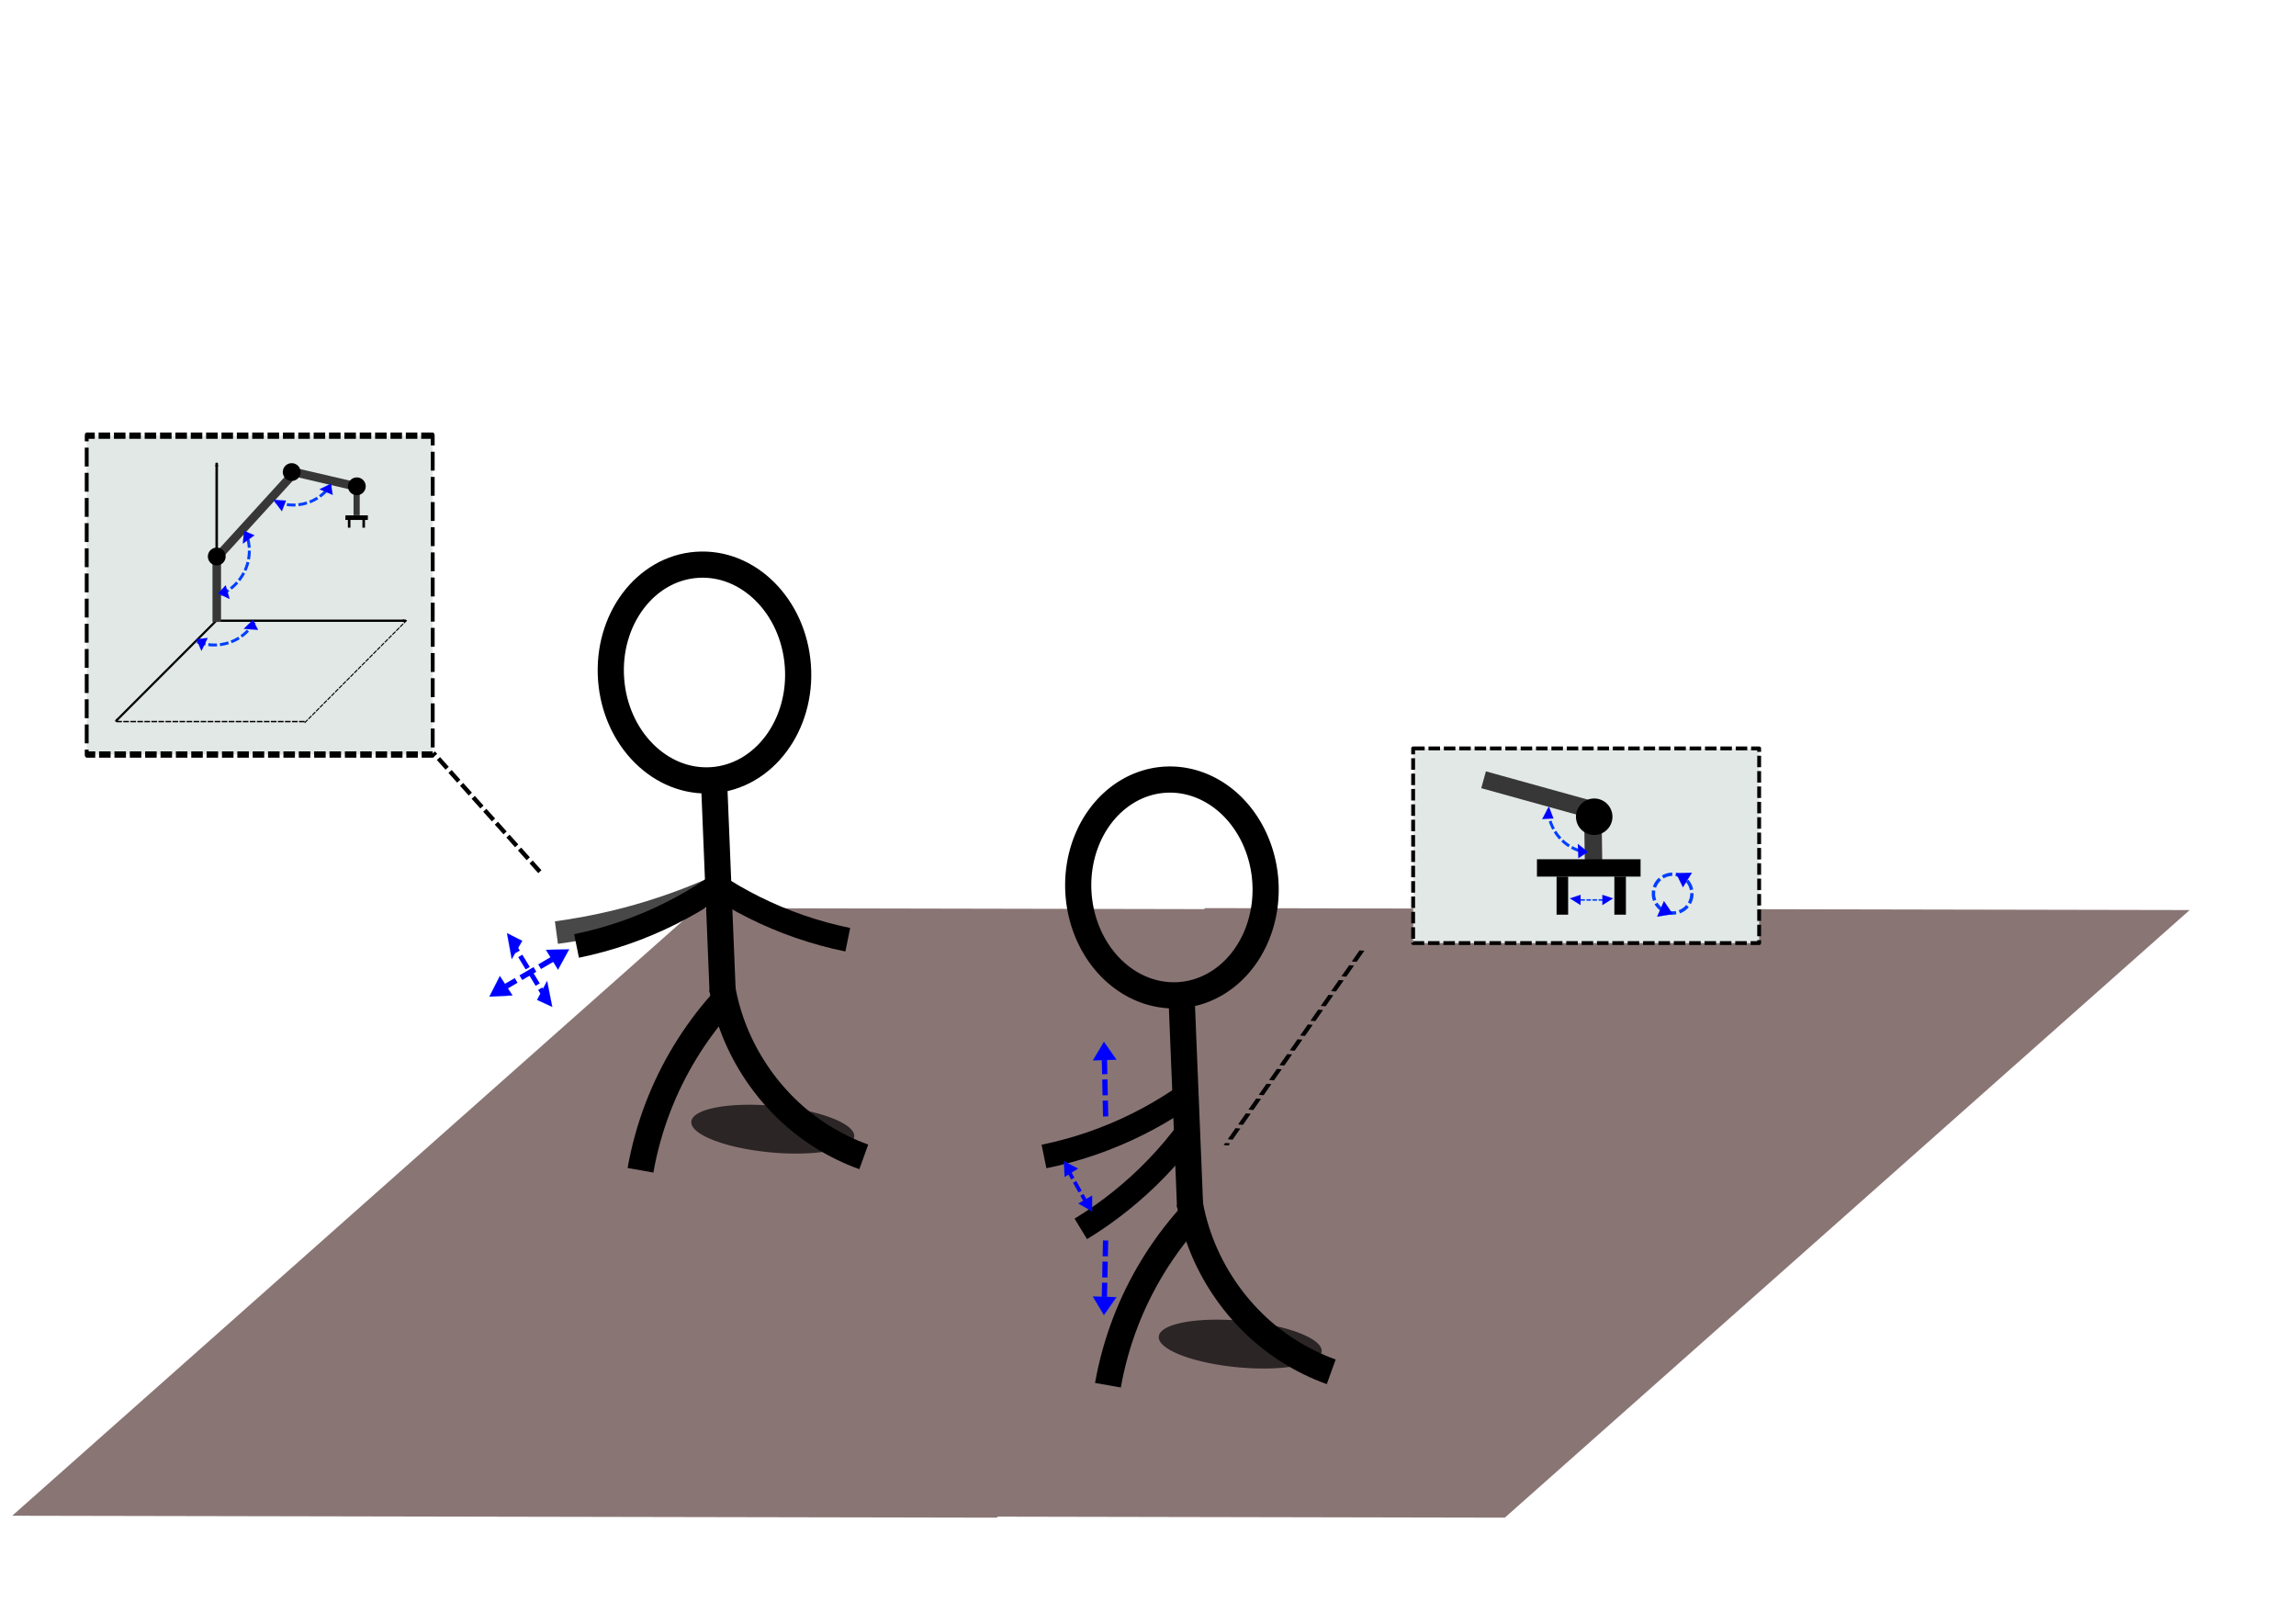 <?xml version="1.0" encoding="UTF-8" standalone="no"?>
<!-- Created with Inkscape (http://www.inkscape.org/) -->

<svg
   xmlns:dc="http://purl.org/dc/elements/1.1/"
   xmlns:cc="http://creativecommons.org/ns#"
   xmlns:rdf="http://www.w3.org/1999/02/22-rdf-syntax-ns#"
   xmlns:svg="http://www.w3.org/2000/svg"
   xmlns="http://www.w3.org/2000/svg"
   xmlns:xlink="http://www.w3.org/1999/xlink"
   xmlns:sodipodi="http://sodipodi.sourceforge.net/DTD/sodipodi-0.dtd"
   xmlns:inkscape="http://www.inkscape.org/namespaces/inkscape"
   width="1052.362"
   height="744.094"
   id="svg8366"
   version="1.1"
   inkscape:version="0.48.2 r9819"
   sodipodi:docname="multiplayer.svg">
  <defs
     id="defs8368">
    <inkscape:path-effect
       is_visible="true"
       id="path-effect9863"
       effect="spiro" />
    <inkscape:path-effect
       is_visible="true"
       id="path-effect9225"
       effect="spiro" />
    <inkscape:path-effect
       is_visible="true"
       id="path-effect9218"
       effect="spiro" />
    <inkscape:path-effect
       is_visible="true"
       id="path-effect9215"
       effect="spiro" />
    <inkscape:path-effect
       is_visible="true"
       id="path-effect9212"
       effect="spiro" />
    <inkscape:path-effect
       is_visible="true"
       id="path-effect9209"
       effect="spiro" />
    <inkscape:path-effect
       is_visible="true"
       id="path-effect9201"
       effect="spiro" />
    <inkscape:path-effect
       effect="spiro"
       id="path-effect9199"
       is_visible="true" />
    <inkscape:path-effect
       effect="spiro"
       id="path-effect9185"
       is_visible="true" />
    <inkscape:path-effect
       effect="spiro"
       id="path-effect9183"
       is_visible="true" />
    <inkscape:path-effect
       is_visible="true"
       id="path-effect9181"
       effect="spiro" />
    <inkscape:path-effect
       effect="spiro"
       id="path-effect9179"
       is_visible="true" />
    <inkscape:path-effect
       effect="spiro"
       id="path-effect9177"
       is_visible="true" />
    <inkscape:path-effect
       effect="spiro"
       id="path-effect9175"
       is_visible="true" />
    <inkscape:path-effect
       is_visible="true"
       id="path-effect9173"
       effect="spiro" />
    <inkscape:path-effect
       is_visible="true"
       id="path-effect9171"
       effect="spiro" />
    <inkscape:path-effect
       is_visible="true"
       id="path-effect7554-7"
       effect="spiro" />
    <inkscape:path-effect
       is_visible="true"
       id="path-effect7550-7"
       effect="spiro" />
    <inkscape:path-effect
       is_visible="true"
       id="path-effect7546-5"
       effect="spiro" />
    <inkscape:path-effect
       effect="spiro"
       id="path-effect7542-8"
       is_visible="true" />
    <inkscape:path-effect
       effect="spiro"
       id="path-effect7538-6"
       is_visible="true" />
    <inkscape:path-effect
       effect="spiro"
       id="path-effect7534-4"
       is_visible="true" />
    <inkscape:path-effect
       effect="spiro"
       id="path-effect7530-7"
       is_visible="true" />
    <inkscape:path-effect
       effect="spiro"
       id="path-effect7526-6"
       is_visible="true" />
    <inkscape:path-effect
       effect="spiro"
       id="path-effect7522-8"
       is_visible="true" />
    <inkscape:path-effect
       effect="spiro"
       id="path-effect7518-7"
       is_visible="true" />
    <inkscape:perspective
       sodipodi:type="inkscape:persp3d"
       inkscape:vp_x="785.93767 : 274.30743 : 1"
       inkscape:vp_y="1093.4322 : 35.935665 : 0"
       inkscape:vp_z="462.60747 : 1202.5554 : 1"
       inkscape:persp3d-origin="499.63202 : 722.55256 : 1"
       id="perspective7464-2" />
    <marker
       inkscape:stockid="Arrow2Lend"
       orient="auto"
       refY="0.0"
       refX="0.0"
       id="Arrow2Lend-1"
       style="overflow:visible;">
      <path
         id="path3783-9"
         style="font-size:12.0;fill-rule:evenodd;stroke-width:0.625;stroke-linejoin:round;"
         d="M 8.719,4.034 L -2.207,0.016 L 8.719,-4.002 C 6.973,-1.63 6.983,1.616 8.719,4.034 z "
         transform="scale(1.1) rotate(180) translate(1,0)" />
    </marker>
    <marker
       inkscape:stockid="TriangleOutL"
       orient="auto"
       refY="0.0"
       refX="0.0"
       id="TriangleOutL-7"
       style="overflow:visible">
      <path
         id="path3905-6"
         d="M 5.77,0.0 L -2.88,5.0 L -2.88,-5.0 L 5.77,0.0 z "
         style="fill-rule:evenodd;stroke:#000000;stroke-width:1.0pt;marker-start:none"
         transform="scale(0.8)" />
    </marker>
    <marker
       inkscape:stockid="Arrow1Lend"
       orient="auto"
       refY="0.0"
       refX="0.0"
       id="Arrow1Lend-7"
       style="overflow:visible;">
      <path
         id="path3765-0"
         d="M 0.0,0.0 L 5.0,-5.0 L -12.5,0.0 L 5.0,5.0 L 0.0,0.0 z "
         style="fill-rule:evenodd;stroke:#000000;stroke-width:1.0pt;marker-start:none;"
         transform="scale(0.8) rotate(180) translate(12.5,0)" />
    </marker>
    <marker
       inkscape:stockid="Arrow2Send"
       orient="auto"
       refY="0.0"
       refX="0.0"
       id="Arrow2Send-8"
       style="overflow:visible;">
      <path
         id="path3795-1"
         style="font-size:12.0;fill-rule:evenodd;stroke-width:0.625;stroke-linejoin:round;"
         d="M 8.719,4.034 L -2.207,0.016 L 8.719,-4.002 C 6.973,-1.63 6.983,1.616 8.719,4.034 z "
         transform="scale(0.3) rotate(180) translate(-2.3,0)" />
    </marker>
    <marker
       inkscape:stockid="Arrow2Mend"
       orient="auto"
       refY="0.0"
       refX="0.0"
       id="Arrow2Mend-2"
       style="overflow:visible;">
      <path
         id="path3789-2"
         style="font-size:12.0;fill-rule:evenodd;stroke-width:0.625;stroke-linejoin:round;"
         d="M 8.719,4.034 L -2.207,0.016 L 8.719,-4.002 C 6.973,-1.63 6.983,1.616 8.719,4.034 z "
         transform="scale(0.6) rotate(180) translate(0,0)" />
    </marker>
    <marker
       inkscape:stockid="Arrow2Mstart"
       orient="auto"
       refY="0.0"
       refX="0.0"
       id="Arrow2Mstart-5"
       style="overflow:visible">
      <path
         id="path3786-9"
         style="font-size:12.0;fill-rule:evenodd;stroke-width:0.625;stroke-linejoin:round"
         d="M 8.719,4.034 L -2.207,0.016 L 8.719,-4.002 C 6.973,-1.63 6.983,1.616 8.719,4.034 z "
         transform="scale(0.6) translate(0,0)" />
    </marker>
    <filter
       y="-.25"
       x="-.25"
       height="1.5"
       width="1.5"
       inkscape:label="Drop shadow"
       id="filter6790">
      <feGaussianBlur
         result="blur"
         stdDeviation="5"
         in="SourceAlpha"
         id="feGaussianBlur6792" />
      <feColorMatrix
         values="1 0 0 0 0 0 1 0 0 0 0 0 1 0 0 0 0 0 0.513 0 "
         type="matrix"
         result="bluralpha"
         id="feColorMatrix6794" />
      <feOffset
         result="offsetBlur"
         dy="1"
         dx="8.6"
         in="bluralpha"
         id="feOffset6796" />
      <feMerge
         id="feMerge6798">
        <feMergeNode
           in="offsetBlur"
           id="feMergeNode6800" />
        <feMergeNode
           in="SourceGraphic"
           id="feMergeNode6802" />
      </feMerge>
    </filter>
    <filter
       y="-.25"
       x="-.25"
       height="1.5"
       width="1.5"
       inkscape:label="Drop shadow"
       id="filter6776">
      <feGaussianBlur
         result="blur"
         stdDeviation="5"
         in="SourceAlpha"
         id="feGaussianBlur6778" />
      <feColorMatrix
         values="1 0 0 0 0 0 1 0 0 0 0 0 1 0 0 0 0 0 0.513 0 "
         type="matrix"
         result="bluralpha"
         id="feColorMatrix6780" />
      <feOffset
         result="offsetBlur"
         dy="1"
         dx="8.6"
         in="bluralpha"
         id="feOffset6782" />
      <feMerge
         id="feMerge6784">
        <feMergeNode
           in="offsetBlur"
           id="feMergeNode6786" />
        <feMergeNode
           in="SourceGraphic"
           id="feMergeNode6788" />
      </feMerge>
    </filter>
    <filter
       color-interpolation-filters="sRGB"
       inkscape:label="Dark and Glow"
       inkscape:menu="Shadows and Glows"
       inkscape:menu-tooltip="Darkens the edge with an inner blur and adds a flexible glow"
       height="1.5"
       y="-0.25"
       id="filter7065">
      <feGaussianBlur
         result="result6"
         stdDeviation="5"
         id="feGaussianBlur7067" />
      <feComposite
         operator="atop"
         in="SourceGraphic"
         result="result8"
         in2="result6"
         id="feComposite7069" />
      <feComposite
         in="result8"
         operator="over"
         result="result9"
         in2="SourceAlpha"
         id="feComposite7071" />
      <feColorMatrix
         result="result10"
         values="1 0 0 0 0 0 1 0 0 0 0 0 1 0 0 0 0 0 1 0 "
         id="feColorMatrix7073" />
      <feBlend
         mode="normal"
         in="result10"
         in2="result6"
         id="feBlend7075" />
    </filter>
    <radialGradient
       r="44.429"
       fy="124.862"
       fx="98.214"
       cy="124.862"
       cx="98.214"
       gradientTransform="matrix(1.389,8.5482523e-5,-8.6563404e-5,1.407,-38.215,-50.799)"
       gradientUnits="userSpaceOnUse"
       id="radialGradient6479"
       xlink:href="#linearGradient6411"
       inkscape:collect="always" />
    <radialGradient
       r="44.429"
       fy="124.862"
       fx="98.214"
       cy="124.862"
       cx="98.214"
       gradientTransform="matrix(1.389,8.5386118e-5,-8.6465793e-5,1.407,-38.215,-50.799)"
       gradientUnits="userSpaceOnUse"
       id="radialGradient6477"
       xlink:href="#linearGradient6419"
       inkscape:collect="always" />
    <radialGradient
       gradientTransform="matrix(1.389,8.5386118e-5,-8.6465793e-5,1.407,-38.215,-50.799)"
       gradientUnits="userSpaceOnUse"
       r="44.429"
       fy="124.862"
       fx="98.214"
       cy="124.862"
       cx="98.214"
       id="radialGradient6425"
       xlink:href="#linearGradient6419"
       inkscape:collect="always" />
    <radialGradient
       gradientTransform="matrix(1.389,8.5482523e-5,-8.6563404e-5,1.407,-38.215,-50.799)"
       gradientUnits="userSpaceOnUse"
       r="44.429"
       fy="124.862"
       fx="98.214"
       cy="124.862"
       cx="98.214"
       id="radialGradient6417"
       xlink:href="#linearGradient6411"
       inkscape:collect="always" />
    <inkscape:path-effect
       is_visible="true"
       id="path-effect5663"
       effect="spiro" />
    <inkscape:path-effect
       effect="spiro"
       id="path-effect5583"
       is_visible="true" />
    <inkscape:path-effect
       is_visible="true"
       id="path-effect5557"
       effect="spiro" />
    <inkscape:path-effect
       is_visible="true"
       id="path-effect5545"
       effect="spiro" />
    <inkscape:path-effect
       is_visible="true"
       id="path-effect4669"
       effect="spiro" />
    <inkscape:path-effect
       effect="spiro"
       id="path-effect4665"
       is_visible="true" />
    <inkscape:path-effect
       effect="spiro"
       id="path-effect4661"
       is_visible="true" />
    <inkscape:path-effect
       is_visible="true"
       id="path-effect4552"
       effect="spiro" />
    <inkscape:path-effect
       effect="spiro"
       id="path-effect4542"
       is_visible="true" />
    <inkscape:path-effect
       effect="spiro"
       id="path-effect4538"
       is_visible="true" />
    <inkscape:path-effect
       effect="spiro"
       id="path-effect4534"
       is_visible="true" />
    <inkscape:path-effect
       effect="spiro"
       id="path-effect4530"
       is_visible="true" />
    <inkscape:path-effect
       effect="spiro"
       id="path-effect4526"
       is_visible="true" />
    <inkscape:path-effect
       effect="spiro"
       id="path-effect4522"
       is_visible="true" />
    <inkscape:path-effect
       effect="spiro"
       id="path-effect4518"
       is_visible="true" />
    <linearGradient
       inkscape:collect="always"
       id="linearGradient4500">
      <stop
         style="stop-color:#000000;stop-opacity:1;"
         offset="0"
         id="stop4502" />
      <stop
         style="stop-color:#000000;stop-opacity:0;"
         offset="1"
         id="stop4504" />
    </linearGradient>
    <linearGradient
       id="linearGradient4484">
      <stop
         style="stop-color:#000000;stop-opacity:1;"
         offset="0"
         id="stop4486" />
      <stop
         style="stop-color:#000000;stop-opacity:0;"
         offset="1"
         id="stop4488" />
    </linearGradient>
    <inkscape:path-effect
       effect="spiro"
       id="path-effect4183"
       is_visible="true" />
    <inkscape:path-effect
       effect="spiro"
       id="path-effect4179"
       is_visible="true" />
    <inkscape:path-effect
       effect="spiro"
       id="path-effect4175"
       is_visible="true" />
    <inkscape:path-effect
       effect="spiro"
       id="path-effect4171"
       is_visible="true" />
    <inkscape:path-effect
       effect="spiro"
       id="path-effect4167"
       is_visible="true" />
    <inkscape:path-effect
       effect="spiro"
       id="path-effect4163"
       is_visible="true" />
    <inkscape:path-effect
       effect="spiro"
       id="path-effect4159"
       is_visible="true" />
    <inkscape:path-effect
       effect="spiro"
       id="path-effect4155"
       is_visible="true" />
    <inkscape:path-effect
       effect="spiro"
       id="path-effect4151"
       is_visible="true" />
    <inkscape:path-effect
       is_visible="true"
       id="path-effect7554"
       effect="spiro" />
    <inkscape:path-effect
       is_visible="true"
       id="path-effect7550"
       effect="spiro" />
    <inkscape:path-effect
       is_visible="true"
       id="path-effect7546"
       effect="spiro" />
    <inkscape:path-effect
       effect="spiro"
       id="path-effect7542"
       is_visible="true" />
    <inkscape:path-effect
       effect="spiro"
       id="path-effect7538"
       is_visible="true" />
    <inkscape:path-effect
       effect="spiro"
       id="path-effect7534"
       is_visible="true" />
    <inkscape:path-effect
       effect="spiro"
       id="path-effect7530"
       is_visible="true" />
    <inkscape:path-effect
       effect="spiro"
       id="path-effect7526"
       is_visible="true" />
    <inkscape:path-effect
       effect="spiro"
       id="path-effect7522"
       is_visible="true" />
    <inkscape:path-effect
       effect="spiro"
       id="path-effect7518"
       is_visible="true" />
    <inkscape:perspective
       sodipodi:type="inkscape:persp3d"
       inkscape:vp_x="785.93767 : 274.30743 : 1"
       inkscape:vp_y="1093.4322 : 35.935665 : 0"
       inkscape:vp_z="462.60747 : 1202.5554 : 1"
       inkscape:persp3d-origin="499.63202 : 722.55256 : 1"
       id="perspective7464" />
    <marker
       inkscape:stockid="Arrow2Lend"
       orient="auto"
       refY="0"
       refX="0"
       id="Arrow2Lend"
       style="overflow:visible">
      <path
         id="path3783"
         style="font-size:12px;fill-rule:evenodd;stroke-width:0.625;stroke-linejoin:round"
         d="M 8.719,4.034 -2.207,0.016 8.719,-4.002 c -1.745,2.372 -1.735,5.617 -6e-7,8.035 z"
         transform="matrix(-1.1,0,0,-1.1,-1.1,0)"
         inkscape:connector-curvature="0" />
    </marker>
    <marker
       inkscape:stockid="TriangleOutL"
       orient="auto"
       refY="0"
       refX="0"
       id="TriangleOutL"
       style="overflow:visible">
      <path
         id="path3905"
         d="m 5.77,0 -8.65,5 0,-10 8.65,5 z"
         style="fill-rule:evenodd;stroke:#000000;stroke-width:1pt;marker-start:none"
         transform="scale(0.8,0.8)"
         inkscape:connector-curvature="0" />
    </marker>
    <marker
       inkscape:stockid="Arrow1Lend"
       orient="auto"
       refY="0"
       refX="0"
       id="Arrow1Lend"
       style="overflow:visible">
      <path
         id="path3765"
         d="M 0,0 5,-5 -12.5,0 5,5 0,0 z"
         style="fill-rule:evenodd;stroke:#000000;stroke-width:1pt;marker-start:none"
         transform="matrix(-0.8,0,0,-0.8,-10,0)"
         inkscape:connector-curvature="0" />
    </marker>
    <marker
       inkscape:stockid="Arrow2Send"
       orient="auto"
       refY="0"
       refX="0"
       id="Arrow2Send"
       style="overflow:visible">
      <path
         id="path3795"
         style="font-size:12px;fill-rule:evenodd;stroke-width:0.625;stroke-linejoin:round"
         d="M 8.719,4.034 -2.207,0.016 8.719,-4.002 c -1.745,2.372 -1.735,5.617 -6e-7,8.035 z"
         transform="matrix(-0.3,0,0,-0.3,0.69,0)"
         inkscape:connector-curvature="0" />
    </marker>
    <marker
       inkscape:stockid="Arrow2Mend"
       orient="auto"
       refY="0"
       refX="0"
       id="Arrow2Mend"
       style="overflow:visible">
      <path
         id="path3789"
         style="font-size:12px;fill-rule:evenodd;stroke-width:0.625;stroke-linejoin:round"
         d="M 8.719,4.034 -2.207,0.016 8.719,-4.002 c -1.745,2.372 -1.735,5.617 -6e-7,8.035 z"
         transform="scale(-0.6,-0.6)"
         inkscape:connector-curvature="0" />
    </marker>
    <marker
       inkscape:stockid="Arrow2Mstart"
       orient="auto"
       refY="0"
       refX="0"
       id="Arrow2Mstart"
       style="overflow:visible">
      <path
         id="path3786"
         style="font-size:12px;fill-rule:evenodd;stroke-width:0.625;stroke-linejoin:round"
         d="M 8.719,4.034 -2.207,0.016 8.719,-4.002 c -1.745,2.372 -1.735,5.617 -6e-7,8.035 z"
         transform="scale(0.6,0.6)"
         inkscape:connector-curvature="0" />
    </marker>
    <marker
       style="overflow:visible"
       id="Arrow2Mstart-6"
       refX="0"
       refY="0"
       orient="auto"
       inkscape:stockid="Arrow2Mstart">
      <path
         transform="scale(0.6,0.6)"
         d="M 8.719,4.034 -2.207,0.016 8.719,-4.002 c -1.745,2.372 -1.735,5.617 -6e-7,8.035 z"
         style="font-size:12px;fill-rule:evenodd;stroke-width:0.625;stroke-linejoin:round"
         id="path3786-2"
         inkscape:connector-curvature="0" />
    </marker>
    <marker
       style="overflow:visible"
       id="Arrow2Mend-3"
       refX="0"
       refY="0"
       orient="auto"
       inkscape:stockid="Arrow2Mend">
      <path
         transform="scale(-0.6,-0.6)"
         d="M 8.719,4.034 -2.207,0.016 8.719,-4.002 c -1.745,2.372 -1.735,5.617 -6e-7,8.035 z"
         style="font-size:12px;fill-rule:evenodd;stroke-width:0.625;stroke-linejoin:round"
         id="path3789-3"
         inkscape:connector-curvature="0" />
    </marker>
    <marker
       style="overflow:visible"
       id="Arrow2Send-7"
       refX="0"
       refY="0"
       orient="auto"
       inkscape:stockid="Arrow2Send">
      <path
         transform="matrix(-0.3,0,0,-0.3,0.69,0)"
         d="M 8.719,4.034 -2.207,0.016 8.719,-4.002 c -1.745,2.372 -1.735,5.617 -6e-7,8.035 z"
         style="font-size:12px;fill-rule:evenodd;stroke-width:0.625;stroke-linejoin:round"
         id="path3795-6"
         inkscape:connector-curvature="0" />
    </marker>
    <marker
       style="overflow:visible"
       id="Arrow1Lend-0"
       refX="0"
       refY="0"
       orient="auto"
       inkscape:stockid="Arrow1Lend">
      <path
         transform="matrix(-0.8,0,0,-0.8,-10,0)"
         style="fill-rule:evenodd;stroke:#000000;stroke-width:1pt;marker-start:none"
         d="M 0,0 5,-5 -12.5,0 5,5 0,0 z"
         id="path3765-3"
         inkscape:connector-curvature="0" />
    </marker>
    <marker
       style="overflow:visible"
       id="TriangleOutL-2"
       refX="0"
       refY="0"
       orient="auto"
       inkscape:stockid="TriangleOutL">
      <path
         transform="scale(0.8,0.8)"
         style="fill-rule:evenodd;stroke:#000000;stroke-width:1pt;marker-start:none"
         d="m 5.77,0 -8.65,5 0,-10 8.65,5 z"
         id="path3905-9"
         inkscape:connector-curvature="0" />
    </marker>
    <marker
       style="overflow:visible"
       id="Arrow2Lend-3"
       refX="0"
       refY="0"
       orient="auto"
       inkscape:stockid="Arrow2Lend">
      <path
         transform="matrix(-1.1,0,0,-1.1,-1.1,0)"
         d="M 8.719,4.034 -2.207,0.016 8.719,-4.002 c -1.745,2.372 -1.735,5.617 -6e-7,8.035 z"
         style="font-size:12px;fill-rule:evenodd;stroke-width:0.625;stroke-linejoin:round"
         id="path3783-5"
         inkscape:connector-curvature="0" />
    </marker>
    <inkscape:perspective
       id="perspective7464-5"
       inkscape:persp3d-origin="499.63202 : 722.55256 : 1"
       inkscape:vp_z="462.60747 : 1202.5554 : 1"
       inkscape:vp_y="1093.4322 : 35.935665 : 0"
       inkscape:vp_x="785.93767 : 274.30743 : 1"
       sodipodi:type="inkscape:persp3d" />
    <inkscape:path-effect
       is_visible="true"
       id="path-effect7518-2"
       effect="spiro" />
    <inkscape:path-effect
       is_visible="true"
       id="path-effect7522-0"
       effect="spiro" />
    <inkscape:path-effect
       is_visible="true"
       id="path-effect7526-5"
       effect="spiro" />
    <inkscape:path-effect
       is_visible="true"
       id="path-effect7530-6"
       effect="spiro" />
    <inkscape:path-effect
       is_visible="true"
       id="path-effect7534-3"
       effect="spiro" />
    <inkscape:path-effect
       is_visible="true"
       id="path-effect7538-5"
       effect="spiro" />
    <inkscape:path-effect
       is_visible="true"
       id="path-effect7542-6"
       effect="spiro" />
    <inkscape:path-effect
       effect="spiro"
       id="path-effect7546-7"
       is_visible="true" />
    <inkscape:path-effect
       effect="spiro"
       id="path-effect7550-0"
       is_visible="true" />
    <inkscape:path-effect
       effect="spiro"
       id="path-effect7554-5"
       is_visible="true" />
    <inkscape:path-effect
       is_visible="true"
       id="path-effect4639"
       effect="spiro" />
    <inkscape:path-effect
       effect="spiro"
       id="path-effect4643"
       is_visible="true" />
    <linearGradient
       inkscape:collect="always"
       xlink:href="#linearGradient4500"
       id="linearGradient4510"
       gradientUnits="userSpaceOnUse"
       x1="375.578"
       y1="750.39"
       x2="375.221"
       y2="696.89"
       gradientTransform="matrix(1,0,0,0.693,26.586,195.542)" />
    <filter
       inkscape:collect="always"
       id="filter4636"
       x="-0.607"
       width="2.214"
       y="-1.694"
       height="4.388"
       color-interpolation-filters="sRGB">
      <feGaussianBlur
         inkscape:collect="always"
         stdDeviation="15.689"
         id="feGaussianBlur4638" />
    </filter>
    <inkscape:path-effect
       is_visible="true"
       id="path-effect4396"
       effect="spiro" />
    <inkscape:path-effect
       is_visible="true"
       id="path-effect4419"
       effect="spiro" />
    <inkscape:path-effect
       is_visible="true"
       id="path-effect4423"
       effect="spiro" />
    <inkscape:path-effect
       is_visible="true"
       id="path-effect4427"
       effect="spiro" />
    <inkscape:path-effect
       is_visible="true"
       id="path-effect4431"
       effect="spiro" />
    <inkscape:path-effect
       is_visible="true"
       id="path-effect4435"
       effect="spiro" />
    <marker
       style="overflow:visible"
       id="Arrow1Lstart"
       refX="0.0"
       refY="0.0"
       orient="auto"
       inkscape:stockid="Arrow1Lstart">
      <path
         transform="scale(0.8) translate(12.5,0)"
         style="fill-rule:evenodd;stroke:#000000;stroke-width:1.0pt;marker-start:none"
         d="M 0.0,0.0 L 5.0,-5.0 L -12.5,0.0 L 5.0,5.0 L 0.0,0.0 z "
         id="path5280" />
    </marker>
    <linearGradient
       id="linearGradient6397">
      <stop
         id="stop6399"
         offset="0"
         style="stop-color:#ffffff;stop-opacity:1" />
      <stop
         id="stop6401"
         offset="1"
         style="stop-color:#000000;stop-opacity:0;" />
    </linearGradient>
    <linearGradient
       id="linearGradient6411">
      <stop
         id="stop6413"
         offset="0"
         style="stop-color:#ffffff;stop-opacity:1" />
      <stop
         id="stop6415"
         offset="1"
         style="stop-color:#000000;stop-opacity:1" />
    </linearGradient>
    <linearGradient
       id="linearGradient6419"
       inkscape:collect="always">
      <stop
         id="stop6421"
         offset="0"
         style="stop-color:#ffffff;stop-opacity:1" />
      <stop
         id="stop6423"
         offset="1"
         style="stop-color:#000000;stop-opacity:1" />
    </linearGradient>
    <inkscape:path-effect
       is_visible="true"
       id="path-effect6437"
       effect="spiro" />
    <inkscape:path-effect
       is_visible="true"
       id="path-effect6711"
       effect="spiro" />
    <inkscape:path-effect
       effect="spiro"
       id="path-effect6933"
       is_visible="true" />
    <inkscape:path-effect
       effect="spiro"
       id="path-effect7021"
       is_visible="true" />
    <inkscape:path-effect
       is_visible="true"
       id="path-effect7025"
       effect="spiro" />
    <inkscape:path-effect
       is_visible="true"
       id="path-effect7029"
       effect="spiro" />
    <inkscape:path-effect
       effect="spiro"
       id="path-effect7033"
       is_visible="true" />
    <inkscape:path-effect
       is_visible="true"
       id="path-effect7077"
       effect="spiro" />
    <inkscape:path-effect
       is_visible="true"
       id="path-effect7081"
       effect="spiro" />
    <inkscape:path-effect
       effect="spiro"
       id="path-effect7085"
       is_visible="true" />
    <inkscape:path-effect
       is_visible="true"
       id="path-effect3124"
       effect="spiro" />
    <inkscape:path-effect
       effect="spiro"
       id="path-effect3126"
       is_visible="true" />
    <inkscape:path-effect
       effect="spiro"
       id="path-effect8352"
       is_visible="true" />
  </defs>
  <sodipodi:namedview
     id="base"
     pagecolor="#ffffff"
     bordercolor="#666666"
     borderopacity="1.0"
     inkscape:pageopacity="0.0"
     inkscape:pageshadow="2"
     inkscape:zoom="0.7"
     inkscape:cx="396.18869"
     inkscape:cy="385.51123"
     inkscape:document-units="px"
     inkscape:current-layer="layer1"
     showgrid="false"
     inkscape:window-width="1492"
     inkscape:window-height="922"
     inkscape:window-x="1676"
     inkscape:window-y="81"
     inkscape:window-maximized="0" />
  <g
     inkscape:label="Ebene 1"
     inkscape:groupmode="layer"
     id="layer1"
     transform="translate(0,-308.268)">
    <path
       style="opacity:0.462;fill:#000000;fill-opacity:0;stroke:#000000;stroke-width:11;stroke-linecap:butt;stroke-linejoin:miter;stroke-miterlimit:4;stroke-opacity:1;stroke-dasharray:none"
       d="m 327.48,714.155 c 9.327,11.668 20.158,22.132 32.14,31.05 6.151,4.578 12.603,8.75 19.302,12.481"
       id="path7019"
       inkscape:path-effect="#path-effect7021"
       inkscape:original-d="m 327.47986,714.15475 c 0,0 10.89872,22.6089 32.14031,31.05027 20.95275,8.32659 19.30197,12.48052 19.30197,12.48052"
       inkscape:connector-curvature="0"
       sodipodi:nodetypes="csc" />
    <path
       style="fill:#8a7575;fill-opacity:1;stroke:none"
       d="M 319.496,724.428 5.593,1002.882 l 451.236,0.887 0.527,-0.467 232.369,0.467 313.904,-278.453 -451.236,-0.887 -0.527,0.467 -232.369,-0.467 z"
       id="rect4195"
       inkscape:connector-curvature="0" />
    <g
       id="g4256"
       transform="translate(-900.866,-33.111)">
      <path
         transform="matrix(0.997,-0.072,0.072,0.997,430.92,514.301)"
         d="m 824.284,192.101 c 0,27.337 -19.221,49.497 -42.931,49.497 -23.71,0 -42.931,-22.161 -42.931,-49.497 0,-27.337 19.221,-49.497 42.931,-49.497 23.71,0 42.931,22.161 42.931,49.497 z"
         sodipodi:ry="49.497475"
         sodipodi:rx="42.931484"
         sodipodi:cy="192.10143"
         sodipodi:cx="781.35297"
         id="path3307"
         style="fill:none;stroke:#000000;stroke-width:12;stroke-linecap:butt;stroke-linejoin:round;stroke-miterlimit:4;stroke-opacity:1;stroke-dasharray:none;stroke-dashoffset:0"
         sodipodi:type="arc" />
      <path
         inkscape:connector-curvature="0"
         inkscape:original-d="m 1228.1328,699.02585 3.9537,96.94138"
         inkscape:path-effect="#path-effect4151"
         id="path4149"
         d="m 1228.133,699.026 3.954,96.941"
         style="fill:none;stroke:#000000;stroke-width:12;stroke-linecap:butt;stroke-linejoin:miter;stroke-miterlimit:4;stroke-opacity:1;stroke-dasharray:none" />
      <path
         inkscape:connector-curvature="0"
         inkscape:original-d="m 1231.887,794.04302 c 0,0 -1.3923,36.02547 45.2616,67.88677 46.6537,31.86128 19.6262,9.6138 19.6262,9.6138"
         inkscape:path-effect="#path-effect4159"
         id="path4157"
         d="m 1231.887,794.043 c 4.732,27.604 21.6,52.903 45.262,67.887 6.167,3.905 12.761,7.135 19.626,9.614"
         style="fill:none;stroke:#000000;stroke-width:12;stroke-linecap:butt;stroke-linejoin:miter;stroke-miterlimit:4;stroke-opacity:1;stroke-dasharray:none" />
      <path
         inkscape:connector-curvature="0"
         inkscape:original-d="m 1231.4425,801.07757 c 0,0 -20.1409,15.6316 -28.971,47.66458 -8.83,32.03297 -8.0406,28.93771 -8.0406,28.93771"
         inkscape:path-effect="#path-effect4163"
         id="path4161"
         d="m 1231.443,801.078 c -12.399,13.989 -22.262,30.217 -28.971,47.665 -3.599,9.359 -6.295,19.064 -8.041,28.938"
         style="fill:none;stroke:#000000;stroke-width:12;stroke-linecap:butt;stroke-linejoin:miter;stroke-miterlimit:4;stroke-opacity:1;stroke-dasharray:none" />
    </g>
    <path
       style="fill:#000000;fill-opacity:0;stroke:#000000;stroke-width:11;stroke-linecap:butt;stroke-linejoin:miter;stroke-miterlimit:4;stroke-opacity:1;stroke-dasharray:none"
       d="m 326.43,715.779 c -12.41,8.313 -25.892,15.024 -40.006,19.915 -7.245,2.511 -14.655,4.543 -22.167,6.08"
       id="path4181"
       inkscape:path-effect="#path-effect4183"
       inkscape:original-d="m 326.43025,715.77942 c 0,0 -17.208,18.27099 -40.0062,19.91538 -22.4882,1.62203 -22.1666,6.08037 -22.1666,6.08037"
       inkscape:connector-curvature="0"
       sodipodi:nodetypes="csc" />
    <path
       sodipodi:type="arc"
       style="opacity:0.827;fill:#000000;fill-opacity:1;fill-rule:nonzero;stroke:none;filter:url(#filter4636)"
       id="path4606"
       sodipodi:cx="1209.1526"
       sodipodi:cy="467.57001"
       sodipodi:rx="31.112698"
       sodipodi:ry="10.606602"
       d="m 1240.265,467.57 a 31.113,10.607 0 1 1 -62.225,0 31.113,10.607 0 1 1 62.225,0 z"
       transform="matrix(1.199,0.116,-0.14,0.993,-1030.111,221.169)"
       inkscape:transform-center-x="-15.366639"
       inkscape:transform-center-y="19.79899" />
    <path
       sodipodi:nodetypes="csc"
       inkscape:connector-curvature="0"
       inkscape:original-d="m 326.40031,712.92228 c 0,0 17.208,18.27099 40.0062,19.91538 22.4882,1.62203 22.1666,6.08037 22.1666,6.08037"
       inkscape:path-effect="#path-effect4396"
       id="path4394"
       d="m 326.4,712.922 c 12.41,8.313 25.892,15.024 40.006,19.915 7.245,2.511 14.655,4.543 22.167,6.08"
       style="fill:#000000;fill-opacity:0;stroke:#000000;stroke-width:11;stroke-linecap:butt;stroke-linejoin:miter;stroke-miterlimit:4;stroke-opacity:1;stroke-dasharray:none" />
    <path
       style="fill:#0000ff;stroke:#0000ff;stroke-width:2.493;stroke-linecap:butt;stroke-linejoin:miter;stroke-miterlimit:4;stroke-opacity:1;stroke-dasharray:7.478, 2.493;stroke-dashoffset:0"
       d="m 253.792,747.502 -26.13,15.275"
       id="path6709"
       inkscape:path-effect="#path-effect6711"
       inkscape:original-d="m 253.79166,747.50189 -26.13048,15.27476"
       inkscape:connector-curvature="0" />
    <path
       transform="matrix(-0.094,0.018,-0.018,-0.094,265.625,756.581)"
       d="M 132.143,163.791 22.955,145.402 93.474,60.037 z"
       inkscape:randomized="0"
       inkscape:rounded="0"
       inkscape:flatsided="true"
       sodipodi:arg2="1.737644"
       sodipodi:arg1="0.69044646"
       sodipodi:r2="31.963787"
       sodipodi:r1="63.927574"
       sodipodi:cy="123.07647"
       sodipodi:cx="82.85714"
       sodipodi:sides="3"
       id="path6923"
       style="fill:#0000ff;fill-opacity:1;fill-rule:nonzero;stroke:#003eff;stroke-opacity:1"
       sodipodi:type="star" />
    <path
       sodipodi:type="star"
       style="fill:#0000ff;fill-opacity:1;fill-rule:nonzero;stroke:#003eff;stroke-opacity:1"
       id="path6925"
       sodipodi:sides="3"
       sodipodi:cx="82.85714"
       sodipodi:cy="123.07647"
       sodipodi:r1="63.927574"
       sodipodi:r2="31.963787"
       sodipodi:arg1="0.69044646"
       sodipodi:arg2="1.737644"
       inkscape:flatsided="true"
       inkscape:rounded="0"
       inkscape:randomized="0"
       d="M 132.143,163.791 22.955,145.402 93.474,60.037 z"
       transform="matrix(0.057,-0.077,-0.077,-0.057,234.189,775.067)" />
    <path
       inkscape:connector-curvature="0"
       inkscape:original-d="M 251.01709,766.99617 235.73236,741.84691"
       inkscape:path-effect="#path-effect6933"
       id="path6927"
       d="M 251.017,766.996 235.732,741.847"
       style="fill:#0000ff;stroke:#0000ff;stroke-width:2.199;stroke-linecap:butt;stroke-linejoin:miter;stroke-miterlimit:4;stroke-opacity:1;stroke-dasharray:6.596, 2.199;stroke-dashoffset:0" />
    <path
       sodipodi:type="star"
       style="fill:#0000ff;fill-opacity:1;fill-rule:nonzero;stroke:#003eff;stroke-opacity:1"
       id="path6929"
       sodipodi:sides="3"
       sodipodi:cx="82.85714"
       sodipodi:cy="123.07647"
       sodipodi:r1="63.927574"
       sodipodi:r2="31.963787"
       sodipodi:arg1="0.69044646"
       sodipodi:arg2="1.737644"
       inkscape:flatsided="true"
       inkscape:rounded="0"
       inkscape:randomized="0"
       d="M 132.143,163.791 22.955,145.402 93.474,60.037 z"
       transform="matrix(-0.031,-0.101,0.056,-0.046,245.696,778.685)" />
    <path
       transform="matrix(0.06,0.049,0.024,-0.099,227.501,749.171)"
       d="M 132.143,163.791 22.955,145.402 93.474,60.037 z"
       inkscape:randomized="0"
       inkscape:rounded="0"
       inkscape:flatsided="true"
       sodipodi:arg2="1.737644"
       sodipodi:arg1="0.69044646"
       sodipodi:r2="31.963787"
       sodipodi:r1="63.927574"
       sodipodi:cy="123.07647"
       sodipodi:cx="82.85714"
       sodipodi:sides="3"
       id="path6931"
       style="fill:#0000ff;fill-opacity:1;fill-rule:nonzero;stroke:#003eff;stroke-opacity:1"
       sodipodi:type="star" />
    <path
       sodipodi:nodetypes="csc"
       inkscape:connector-curvature="0"
       inkscape:original-d="m 326.7285,715.48117 c 0,0 -19.84432,14.17195 -46.13528,15.44742 -25.93346,1.25814 -25.56259,4.71626 -25.56259,4.71626"
       inkscape:path-effect="#path-effect7081"
       id="path7079"
       d="m 326.728,715.481 c -14.863,6.545 -30.328,11.723 -46.135,15.447 -8.437,1.988 -16.972,3.562 -25.563,4.716"
       style="opacity:0.717;fill:#000000;fill-opacity:0;stroke:#000000;stroke-width:10.403;stroke-linecap:butt;stroke-linejoin:miter;stroke-miterlimit:4;stroke-opacity:1;stroke-dasharray:none" />
    <rect
       style="fill:#e1e8e6;fill-opacity:1;fill-rule:nonzero;stroke:#000000;stroke-width:1.76;stroke-linecap:butt;stroke-linejoin:round;stroke-miterlimit:4;stroke-opacity:1;stroke-dasharray:5.281, 1.76;stroke-dashoffset:0;filter:url(#filter6776)"
       id="rect6522"
       width="158.594"
       height="89.209"
       x="639.108"
       y="650.247" />
    <path
       inkscape:connector-curvature="0"
       id="path9233"
       d="m 730.428,706.172 -0.249,-17.676"
       style="fill:none;stroke:#373737;stroke-width:8;stroke-linecap:butt;stroke-linejoin:miter;stroke-miterlimit:4;stroke-opacity:1;stroke-dasharray:none" />
    <path
       style="fill:none;stroke:#000000;stroke-width:1.391;stroke-linecap:butt;stroke-linejoin:miter;stroke-miterlimit:4;stroke-opacity:1;stroke-dasharray:4.172, 1.391;stroke-dashoffset:0;filter:url(#filter6790)"
       d="m 591.438,649.42 48.801,-54.458"
       id="path6524"
       inkscape:connector-curvature="0"
       transform="matrix(-1.76,0.714,-0.434,-0.999,1962.591,965.223)" />
    <path
       style="fill:none;stroke:#000000;stroke-width:7.946;stroke-linecap:butt;stroke-linejoin:miter;stroke-miterlimit:4;stroke-opacity:1;stroke-dasharray:none"
       d="m 704.458,706.013 47.491,0"
       id="path3974"
       inkscape:connector-curvature="0" />
    <path
       style="fill:none;stroke:#000000;stroke-width:5.297;stroke-linecap:butt;stroke-linejoin:miter;stroke-miterlimit:4;stroke-opacity:1;stroke-dasharray:none"
       d="m 742.584,709.986 0,17.451"
       id="path3978"
       inkscape:connector-curvature="0" />
    <path
       inkscape:connector-curvature="0"
       id="path3980"
       d="m 716.098,709.986 0,17.451"
       style="fill:none;stroke:#000000;stroke-width:5.297;stroke-linecap:butt;stroke-linejoin:miter;stroke-miterlimit:4;stroke-opacity:1;stroke-dasharray:none" />
    <path
       style="fill:#0000ff;stroke:#003eff;stroke-width:0.695;stroke-linecap:butt;stroke-linejoin:miter;stroke-miterlimit:4;stroke-opacity:1;stroke-dasharray:2.085, 0.695;stroke-dashoffset:0;marker-start:none;marker-mid:none;marker-end:none"
       d="m 724.362,720.682 12.506,0"
       id="path3990"
       inkscape:connector-curvature="0" />
    <path
       transform="matrix(0.048,0.022,-0.018,0.037,721.044,714.073)"
       inkscape:transform-center-x="1.0464391"
       d="M 132.143,163.791 22.955,145.402 93.474,60.037 z"
       inkscape:randomized="0"
       inkscape:rounded="0"
       inkscape:flatsided="true"
       sodipodi:arg2="1.737644"
       sodipodi:arg1="0.69044646"
       sodipodi:r2="31.963787"
       sodipodi:r1="63.927574"
       sodipodi:cy="123.07647"
       sodipodi:cx="82.85714"
       sodipodi:sides="3"
       id="path6518"
       style="fill:#0000ff;fill-opacity:1;fill-rule:nonzero;stroke:#003eff;stroke-opacity:1"
       sodipodi:type="star" />
    <path
       sodipodi:type="star"
       style="fill:#0000ff;fill-opacity:1;fill-rule:nonzero;stroke:#003eff;stroke-opacity:1"
       id="path6520"
       sodipodi:sides="3"
       sodipodi:cx="82.85714"
       sodipodi:cy="123.07647"
       sodipodi:r1="63.927574"
       sodipodi:r2="31.963787"
       sodipodi:arg1="0.69044646"
       sodipodi:arg2="1.737644"
       inkscape:flatsided="true"
       inkscape:rounded="0"
       inkscape:randomized="0"
       d="M 132.143,163.791 22.955,145.402 93.474,60.037 z"
       inkscape:transform-center-x="-1.0464394"
       transform="matrix(-0.048,0.022,0.018,0.037,737.852,714.073)" />
    <rect
       y="106.342"
       x="180.615"
       height="89.209"
       width="158.594"
       id="rect6804"
       style="fill:#e1e8e6;fill-opacity:1;fill-rule:nonzero;stroke:#000000;stroke-width:1.76;stroke-linecap:butt;stroke-linejoin:round;stroke-miterlimit:4;stroke-opacity:1;stroke-dasharray:5.281, 1.76;stroke-dashoffset:0;filter:url(#filter6776)"
       transform="matrix(-1,0,0,1.638,387.549,332.088)" />
    <path
       inkscape:connector-curvature="0"
       id="path6806"
       d="m 131.517,249.801 48.801,-54.458"
       style="fill:none;stroke:#000000;stroke-width:1.989;stroke-linecap:butt;stroke-linejoin:miter;stroke-miterlimit:4;stroke-opacity:1;stroke-dasharray:5.968, 1.989;stroke-dashoffset:0;filter:url(#filter6790)"
       transform="matrix(-1,0,0,1,387.549,456.93)" />
    <path
       inkscape:connector-curvature="0"
       inkscape:original-d="m 101.2684,580.70768 c 0,0 14.05016,-2.32302 12.49469,-15.3059 -1.55545,-12.98288 -1.16174,-13.22712 -1.16174,-13.22712"
       inkscape:path-effect="#path-effect7546-5"
       id="path7544"
       d="m 101.268,580.708 c 6.235,-2.788 11.011,-8.639 12.495,-15.306 0.977,-4.389 0.565,-9.076 -1.162,-13.227"
       style="fill:none;stroke:#003eff;stroke-width:1.332;stroke-linecap:butt;stroke-linejoin:miter;stroke-miterlimit:4;stroke-opacity:1;stroke-dasharray:3.995, 1.332;stroke-dashoffset:0" />
    <path
       style="fill:none;stroke:#003eff;stroke-width:1.332;stroke-linecap:butt;stroke-linejoin:miter;stroke-miterlimit:4;stroke-opacity:1;stroke-dasharray:3.995, 1.332;stroke-dashoffset:0"
       d="m 126.34,538.139 c 5.19,2.159 11.26,2.098 16.406,-0.163 3.553,-1.562 6.654,-4.137 8.841,-7.344"
       id="path7540"
       inkscape:path-effect="#path-effect7542-8"
       inkscape:original-d="m 126.3397,538.13934 c 0,0 7.9127,7.29501 16.40568,-0.16303 8.49298,-7.45803 8.84148,-7.34359 8.84148,-7.34359"
       inkscape:connector-curvature="0" />
    <path
       style="fill:none;stroke:#000000;stroke-width:1.051;stroke-linecap:butt;stroke-linejoin:miter;stroke-miterlimit:4;stroke-opacity:1;stroke-dasharray:none;marker-start:none;marker-end:url(#Arrow2Mend)"
       d="m 99.127,592.723 86.96,0"
       id="path2985"
       inkscape:connector-curvature="0" />
    <path
       inkscape:connector-curvature="0"
       id="path2987"
       d="m 99.323,592.779 0,-72.389"
       style="fill:none;stroke:#000000;stroke-width:1.147;stroke-linecap:butt;stroke-linejoin:miter;stroke-miterlimit:4;stroke-opacity:1;stroke-dasharray:none;marker-mid:none;marker-end:url(#Arrow2Mend)" />
    <path
       style="fill:none;stroke:#000000;stroke-width:0.988;stroke-linecap:butt;stroke-linejoin:miter;stroke-miterlimit:4;stroke-opacity:1;stroke-dasharray:none;marker-start:url(#Arrow2Mstart);marker-end:none"
       d="m 53.022,638.8 46.687,-46.687"
       id="path2989"
       inkscape:connector-curvature="0" />
    <path
       style="fill:none;stroke:#373737;stroke-width:3.917;stroke-linecap:butt;stroke-linejoin:miter;stroke-miterlimit:4;stroke-opacity:1;stroke-dasharray:none"
       d="m 99.351,593.283 0,-30.215"
       id="path7482"
       inkscape:connector-curvature="0" />
    <path
       inkscape:connector-curvature="0"
       id="path7076"
       d="m 53.307,638.941 86.298,0"
       style="fill:none;stroke:#000000;stroke-width:0.644;stroke-linecap:butt;stroke-linejoin:miter;stroke-miterlimit:4;stroke-opacity:1;stroke-dasharray:2.577, 0.644;stroke-dashoffset:0;marker-start:none;marker-end:none" />
    <path
       inkscape:connector-curvature="0"
       id="path7270"
       d="m 139.643,639.477 46.761,-46.939"
       style="fill:none;stroke:#000000;stroke-width:0.496;stroke-linecap:butt;stroke-linejoin:miter;stroke-miterlimit:4;stroke-opacity:1;stroke-dasharray:1.982, 0.496;stroke-dashoffset:0;marker-start:none;marker-end:none" />
    <path
       inkscape:connector-curvature="0"
       id="path7486"
       d="m 100.844,562.231 31.869,-34.935"
       style="fill:none;stroke:#373737;stroke-width:3.917;stroke-linecap:butt;stroke-linejoin:miter;stroke-miterlimit:4;stroke-opacity:1;stroke-dasharray:none" />
    <path
       sodipodi:type="arc"
       style="fill:#000000;fill-opacity:1;fill-rule:nonzero;stroke:none"
       id="path7484"
       sodipodi:cx="120.71429"
       sodipodi:cy="267.66592"
       sodipodi:rx="0.71428573"
       sodipodi:ry="0.71428573"
       d="m 121.429,267.666 a 0.714,0.714 0 1 1 -1.429,0 0.714,0.714 0 1 1 1.429,0 z"
       transform="matrix(5.693,0,0,5.693,-587.88,-960.533)" />
    <path
       inkscape:connector-curvature="0"
       id="path7490"
       d="m 165.016,531.638 -29.425,-6.862"
       style="fill:none;stroke:#373737;stroke-width:3.917;stroke-linecap:butt;stroke-linejoin:miter;stroke-miterlimit:4;stroke-opacity:1;stroke-dasharray:none" />
    <path
       transform="matrix(5.693,0,0,5.693,-553.533,-999.228)"
       d="m 121.429,267.666 a 0.714,0.714 0 1 1 -1.429,0 0.714,0.714 0 1 1 1.429,0 z"
       sodipodi:ry="0.71428573"
       sodipodi:rx="0.71428573"
       sodipodi:cy="267.66592"
       sodipodi:cx="120.71429"
       id="path7488"
       style="fill:#000000;fill-opacity:1;fill-rule:nonzero;stroke:none"
       sodipodi:type="arc" />
    <path
       inkscape:connector-curvature="0"
       id="path7496"
       d="m 163.459,544.371 0,-11.883"
       style="fill:none;stroke:#373737;stroke-width:2.834;stroke-linecap:butt;stroke-linejoin:miter;stroke-miterlimit:4;stroke-opacity:1;stroke-dasharray:none" />
    <path
       sodipodi:type="arc"
       style="fill:#000000;fill-opacity:1;fill-rule:nonzero;stroke:none"
       id="path7492"
       sodipodi:cx="120.71429"
       sodipodi:cy="267.66592"
       sodipodi:rx="0.71428573"
       sodipodi:ry="0.71428573"
       d="m 121.429,267.666 a 0.714,0.714 0 1 1 -1.429,0 0.714,0.714 0 1 1 1.429,0 z"
       transform="matrix(5.693,0,0,5.693,-523.673,-992.696)" />
    <path
       style="fill:none;stroke:#000000;stroke-width:2.1;stroke-linecap:butt;stroke-linejoin:miter;stroke-miterlimit:4;stroke-opacity:1;stroke-dasharray:none"
       d="m 158.311,545.492 10.295,0"
       id="path7498"
       inkscape:connector-curvature="0"
       inkscape:transform-center-y="2.2002083" />
    <path
       style="fill:none;stroke:#000000;stroke-width:1.175;stroke-linecap:butt;stroke-linejoin:miter;stroke-miterlimit:4;stroke-opacity:1;stroke-dasharray:none"
       d="m 160.037,545.536 0,4.55"
       id="path7502"
       inkscape:connector-curvature="0" />
    <path
       inkscape:connector-curvature="0"
       id="path7504"
       d="m 166.7,545.536 0,4.55"
       style="fill:none;stroke:#000000;stroke-width:1.175;stroke-linecap:butt;stroke-linejoin:miter;stroke-miterlimit:4;stroke-opacity:1;stroke-dasharray:none" />
    <path
       inkscape:connector-curvature="0"
       inkscape:original-d="m 90.331613,602.40748 c 0,0 8.5101,7.72063 17.175757,-0.66067 8.66567,-8.3813 9.03414,-8.26678 9.03414,-8.26678"
       inkscape:path-effect="#path-effect7554-7"
       id="path7552"
       d="m 90.332,602.407 c 5.487,2.156 11.87,1.91 17.176,-0.661 3.725,-1.805 6.906,-4.716 9.034,-8.267"
       style="fill:none;stroke:#003eff;stroke-width:1.332;stroke-linecap:butt;stroke-linejoin:miter;stroke-miterlimit:4;stroke-opacity:1;stroke-dasharray:3.995, 1.332;stroke-dashoffset:0" />
    <path
       transform="matrix(0.042,0.043,-0.034,0.031,129.212,531.811)"
       inkscape:transform-center-y="2.6339442"
       d="M 132.143,163.791 22.955,145.402 93.474,60.037 z"
       inkscape:randomized="0"
       inkscape:rounded="0"
       inkscape:flatsided="true"
       sodipodi:arg2="1.737644"
       sodipodi:arg1="0.69044646"
       sodipodi:r2="31.963787"
       sodipodi:r1="63.927574"
       sodipodi:cy="123.07647"
       sodipodi:cx="82.85714"
       sodipodi:sides="3"
       id="path8354"
       style="fill:#0000ff;fill-opacity:1;fill-rule:nonzero;stroke:#003eff;stroke-opacity:1"
       sodipodi:type="star" />
    <path
       sodipodi:type="star"
       style="fill:#0000ff;fill-opacity:1;fill-rule:nonzero;stroke:#003eff;stroke-opacity:1"
       id="path8356"
       sodipodi:sides="3"
       sodipodi:cx="82.85714"
       sodipodi:cy="123.07647"
       sodipodi:r1="63.927574"
       sodipodi:r2="31.963787"
       sodipodi:arg1="0.69044646"
       sodipodi:arg2="1.737644"
       inkscape:flatsided="true"
       inkscape:rounded="0"
       inkscape:randomized="0"
       d="M 132.143,163.791 22.955,145.402 93.474,60.037 z"
       inkscape:transform-center-y="1.4526518"
       transform="matrix(0.058,0.016,-0.014,0.044,147.119,525.743)"
       inkscape:transform-center-x="-0.4891808" />
    <path
       sodipodi:type="star"
       style="fill:#0000ff;fill-opacity:1;fill-rule:nonzero;stroke:#003eff;stroke-opacity:1"
       id="path8358"
       sodipodi:sides="3"
       sodipodi:cx="82.85714"
       sodipodi:cy="123.07647"
       sodipodi:r1="63.927574"
       sodipodi:r2="31.963787"
       sodipodi:arg1="0.69044646"
       sodipodi:arg2="1.737644"
       inkscape:flatsided="true"
       inkscape:rounded="0"
       inkscape:randomized="0"
       d="M 132.143,163.791 22.955,145.402 93.474,60.037 z"
       inkscape:transform-center-y="0.0057021709"
       transform="matrix(0.044,-0.041,0.03,0.035,105.927,553.266)"
       inkscape:transform-center-x="-2.607885" />
    <path
       inkscape:transform-center-x="-0.077942119"
       transform="matrix(-0.024,-0.055,0.043,-0.016,99.571,586.361)"
       inkscape:transform-center-y="-2.114078"
       d="M 132.143,163.791 22.955,145.402 93.474,60.037 z"
       inkscape:randomized="0"
       inkscape:rounded="0"
       inkscape:flatsided="true"
       sodipodi:arg2="1.737644"
       sodipodi:arg1="0.69044646"
       sodipodi:r2="31.963787"
       sodipodi:r1="63.927574"
       sodipodi:cy="123.07647"
       sodipodi:cx="82.85714"
       sodipodi:sides="3"
       id="path8360"
       style="fill:#0000ff;fill-opacity:1;fill-rule:nonzero;stroke:#003eff;stroke-opacity:1"
       sodipodi:type="star" />
    <path
       sodipodi:type="star"
       style="fill:#0000ff;fill-opacity:1;fill-rule:nonzero;stroke:#003eff;stroke-opacity:1"
       id="path8362"
       sodipodi:sides="3"
       sodipodi:cx="82.85714"
       sodipodi:cy="123.07647"
       sodipodi:r1="63.927574"
       sodipodi:r2="31.963787"
       sodipodi:arg1="0.69044646"
       sodipodi:arg2="1.737644"
       inkscape:flatsided="true"
       inkscape:rounded="0"
       inkscape:randomized="0"
       d="M 132.143,163.791 22.955,145.402 93.474,60.037 z"
       inkscape:transform-center-y="0.41285933"
       transform="matrix(0.06,-0.003,7.7607989e-6,0.046,110.342,589.81)"
       inkscape:transform-center-x="-1.3184667" />
    <path
       inkscape:transform-center-x="-1.6054218"
       transform="matrix(0.019,-0.057,0.043,0.016,85.646,605.547)"
       inkscape:transform-center-y="-0.35243574"
       d="M 132.143,163.791 22.955,145.402 93.474,60.037 z"
       inkscape:randomized="0"
       inkscape:rounded="0"
       inkscape:flatsided="true"
       sodipodi:arg2="1.737644"
       sodipodi:arg1="0.69044646"
       sodipodi:r2="31.963787"
       sodipodi:r1="63.927574"
       sodipodi:cy="123.07647"
       sodipodi:cx="82.85714"
       sodipodi:sides="3"
       id="path8364"
       style="fill:#0000ff;fill-opacity:1;fill-rule:nonzero;stroke:#003eff;stroke-opacity:1"
       sodipodi:type="star" />
    <path
       transform="matrix(0.997,-0.072,0.072,0.997,-255.692,579.69)"
       d="m 824.284,192.101 a 42.931,49.497 0 1 1 -85.863,0 42.931,49.497 0 1 1 85.863,0 z"
       sodipodi:ry="49.497475"
       sodipodi:rx="42.931484"
       sodipodi:cy="192.10143"
       sodipodi:cx="781.35297"
       id="path9137"
       style="fill:none;stroke:#000000;stroke-width:12;stroke-linecap:butt;stroke-linejoin:round;stroke-miterlimit:4;stroke-opacity:1;stroke-dasharray:none;stroke-dashoffset:0"
       sodipodi:type="arc" />
    <path
       inkscape:connector-curvature="0"
       inkscape:original-d="m 541.52073,764.41475 3.9537,96.94138"
       inkscape:path-effect="#path-effect9218"
       id="path9139"
       d="m 541.521,764.415 3.954,96.941"
       style="fill:none;stroke:#000000;stroke-width:12;stroke-linecap:butt;stroke-linejoin:miter;stroke-miterlimit:4;stroke-opacity:1;stroke-dasharray:none" />
    <path
       inkscape:connector-curvature="0"
       inkscape:original-d="m 545.27493,859.43192 c 0,0 -1.3923,36.02547 45.2616,67.88677 46.6537,31.86128 19.6262,9.6138 19.6262,9.6138"
       inkscape:path-effect="#path-effect9215"
       id="path9141"
       d="m 545.275,859.432 c 4.732,27.604 21.6,52.903 45.262,67.887 6.167,3.905 12.761,7.135 19.626,9.614"
       style="fill:none;stroke:#000000;stroke-width:12;stroke-linecap:butt;stroke-linejoin:miter;stroke-miterlimit:4;stroke-opacity:1;stroke-dasharray:none" />
    <path
       inkscape:connector-curvature="0"
       inkscape:original-d="m 544.83043,866.46647 c 0,0 -20.1409,15.6316 -28.971,47.66458 -8.83,32.03297 -8.0406,28.93771 -8.0406,28.93771"
       inkscape:path-effect="#path-effect9212"
       id="path9143"
       d="m 544.83,866.466 c -12.399,13.989 -22.262,30.217 -28.971,47.665 -3.598,9.359 -6.295,19.064 -8.041,28.938"
       style="fill:none;stroke:#000000;stroke-width:12;stroke-linecap:butt;stroke-linejoin:miter;stroke-miterlimit:4;stroke-opacity:1;stroke-dasharray:none" />
    <path
       sodipodi:nodetypes="csc"
       inkscape:connector-curvature="0"
       inkscape:original-d="m 540.68412,812.25875 c 0,0 -17.208,18.27099 -40.0062,19.91538 -22.4882,1.62203 -22.1666,6.08037 -22.1666,6.08037"
       inkscape:path-effect="#path-effect9173"
       id="path9145"
       d="m 540.684,812.259 c -12.41,8.313 -25.892,15.024 -40.006,19.915 -7.245,2.511 -14.655,4.543 -22.167,6.08"
       style="fill:#000000;fill-opacity:0;stroke:#000000;stroke-width:11;stroke-linecap:butt;stroke-linejoin:miter;stroke-miterlimit:4;stroke-opacity:1;stroke-dasharray:none" />
    <path
       inkscape:transform-center-y="19.79899"
       inkscape:transform-center-x="-15.366639"
       transform="matrix(1.199,0.116,-0.14,0.993,-815.858,319.668)"
       d="m 1240.265,467.57 a 31.113,10.607 0 1 1 -62.225,0 31.113,10.607 0 1 1 62.225,0 z"
       sodipodi:ry="10.606602"
       sodipodi:rx="31.112698"
       sodipodi:cy="467.57001"
       sodipodi:cx="1209.1526"
       id="path9147"
       style="opacity:0.827;fill:#000000;fill-opacity:1;fill-rule:nonzero;stroke:none;filter:url(#filter4636)"
       sodipodi:type="arc" />
    <path
       style="fill:#000000;fill-opacity:0;stroke:#000000;stroke-width:11;stroke-linecap:butt;stroke-linejoin:miter;stroke-miterlimit:4;stroke-opacity:1;stroke-dasharray:none"
       d="m 495.381,871.428 c 12.753,-7.777 24.502,-17.199 34.863,-27.958 5.319,-5.523 10.273,-11.396 14.82,-17.57"
       id="path9149"
       inkscape:path-effect="#path-effect9175"
       inkscape:original-d="m 495.3812,871.42753 c 0,0 23.80504,-7.9539 34.86332,-27.9583 10.90792,-19.73241 14.8199,-17.56985 14.8199,-17.56985"
       inkscape:connector-curvature="0"
       sodipodi:nodetypes="csc" />
    <path
       inkscape:connector-curvature="0"
       inkscape:original-d="m 506.19778,793.27597 0.59653,27.83557"
       inkscape:path-effect="#path-effect9199"
       id="path9187"
       d="m 506.198,793.276 0.597,27.836"
       style="fill:#0000ff;stroke:#0000ff;stroke-width:2.42;stroke-linecap:butt;stroke-linejoin:miter;stroke-miterlimit:4;stroke-opacity:1;stroke-dasharray:7.259, 2.42;stroke-dashoffset:0" />
    <path
       sodipodi:type="star"
       style="fill:#0000ff;fill-opacity:1;fill-rule:nonzero;stroke:#003eff;stroke-opacity:1"
       id="path9189"
       sodipodi:sides="3"
       sodipodi:cx="82.85714"
       sodipodi:cy="123.07647"
       sodipodi:r1="63.927574"
       sodipodi:r2="31.963787"
       sodipodi:arg1="0.69044646"
       sodipodi:arg2="1.737644"
       inkscape:flatsided="true"
       inkscape:rounded="0"
       inkscape:randomized="0"
       d="M 132.143,163.791 22.955,145.402 93.474,60.037 z"
       transform="matrix(-0.031,0.083,-0.093,-0.028,520.233,787.85)" />
    <path
       style="fill:#0000ff;stroke:#0000ff;stroke-width:1.706;stroke-linecap:butt;stroke-linejoin:miter;stroke-miterlimit:4;stroke-opacity:1;stroke-dasharray:5.118, 1.706;stroke-dashoffset:0"
       d="M 498.401,860.289 488.265,842.224"
       id="path9203"
       inkscape:path-effect="#path-effect9209"
       inkscape:original-d="M 498.40099,860.28921 488.26495,842.22357"
       inkscape:connector-curvature="0" />
    <path
       transform="matrix(-0.011,-0.065,0.065,-0.011,491.376,866.537)"
       d="M 132.143,163.791 22.955,145.402 93.474,60.037 z"
       inkscape:randomized="0"
       inkscape:rounded="0"
       inkscape:flatsided="true"
       sodipodi:arg2="1.737644"
       sodipodi:arg1="0.69044646"
       sodipodi:r2="31.963787"
       sodipodi:r1="63.927574"
       sodipodi:cy="123.07647"
       sodipodi:cx="82.85714"
       sodipodi:sides="3"
       id="path9205"
       style="fill:#0000ff;fill-opacity:1;fill-rule:nonzero;stroke:#003eff;stroke-opacity:1"
       sodipodi:type="star" />
    <path
       sodipodi:type="star"
       style="fill:#0000ff;fill-opacity:1;fill-rule:nonzero;stroke:#003eff;stroke-opacity:1"
       id="path9207"
       sodipodi:sides="3"
       sodipodi:cx="82.85714"
       sodipodi:cy="123.07647"
       sodipodi:r1="63.927574"
       sodipodi:r2="31.963787"
       sodipodi:arg1="0.69044646"
       sodipodi:arg2="1.737644"
       inkscape:flatsided="true"
       inkscape:rounded="0"
       inkscape:randomized="0"
       d="M 132.143,163.791 22.955,145.402 93.474,60.037 z"
       transform="matrix(0.052,0.04,0.04,-0.052,480.677,847.031)" />
    <path
       style="fill:#0000ff;stroke:#0000ff;stroke-width:2.42;stroke-linecap:butt;stroke-linejoin:miter;stroke-miterlimit:4;stroke-opacity:1;stroke-dasharray:7.259, 2.42;stroke-dashoffset:0"
       d="M 506.177,903.354 506.774,875.518"
       id="path9221"
       inkscape:path-effect="#path-effect9225"
       inkscape:original-d="M 506.17747,903.35361 506.774,875.51804"
       inkscape:connector-curvature="0" />
    <path
       transform="matrix(-0.031,-0.083,-0.093,0.028,520.212,908.78)"
       d="M 132.143,163.791 22.955,145.402 93.474,60.037 z"
       inkscape:randomized="0"
       inkscape:rounded="0"
       inkscape:flatsided="true"
       sodipodi:arg2="1.737644"
       sodipodi:arg1="0.69044646"
       sodipodi:r2="31.963787"
       sodipodi:r1="63.927574"
       sodipodi:cy="123.07647"
       sodipodi:cx="82.85714"
       sodipodi:sides="3"
       id="path9223"
       style="fill:#0000ff;fill-opacity:1;fill-rule:nonzero;stroke:#003eff;stroke-opacity:1"
       sodipodi:type="star" />
    <path
       style="fill:none;stroke:#373737;stroke-width:8;stroke-linecap:butt;stroke-linejoin:miter;stroke-miterlimit:4;stroke-opacity:1;stroke-dasharray:none"
       d="M 727.04,678.663 679.995,665.61"
       id="path9227"
       inkscape:connector-curvature="0" />
    <path
       transform="matrix(11.693,0,0,11.693,-680.816,-2447.263)"
       d="m 121.429,267.666 a 0.714,0.714 0 1 1 -1.429,0 0.714,0.714 0 1 1 1.429,0 z"
       sodipodi:ry="0.71428573"
       sodipodi:rx="0.71428573"
       sodipodi:cy="267.66592"
       sodipodi:cx="120.71429"
       id="path9229"
       style="fill:#000000;fill-opacity:1;fill-rule:nonzero;stroke:none"
       sodipodi:type="arc" />
    <path
       inkscape:connector-curvature="0"
       inkscape:original-d="m 709.55915,679.28635 c 0,0 -3.22022,10.26929 7.14917,14.76693 10.36938,4.49766 10.41462,4.86166 10.41462,4.86166"
       inkscape:path-effect="#path-effect9863"
       id="path9857"
       d="m 709.559,679.286 c 0.263,5.614 2.908,11.079 7.149,14.767 2.929,2.547 6.581,4.252 10.415,4.862"
       style="fill:none;stroke:#003eff;stroke-width:1.332;stroke-linecap:butt;stroke-linejoin:miter;stroke-miterlimit:4;stroke-opacity:1;stroke-dasharray:3.995, 1.332;stroke-dashoffset:0" />
    <path
       sodipodi:type="star"
       style="fill:#0000ff;fill-opacity:1;fill-rule:nonzero;stroke:#003eff;stroke-opacity:1"
       id="path9859"
       sodipodi:sides="3"
       sodipodi:cx="82.85714"
       sodipodi:cy="123.07647"
       sodipodi:r1="63.927574"
       sodipodi:r2="31.963787"
       sodipodi:arg1="0.69044646"
       sodipodi:arg2="1.737644"
       inkscape:flatsided="true"
       inkscape:rounded="0"
       inkscape:randomized="0"
       d="M 132.143,163.791 22.955,145.402 93.474,60.037 z"
       inkscape:transform-center-y="0.25899517"
       transform="matrix(-0.021,0.056,-0.042,-0.018,716.508,679.183)"
       inkscape:transform-center-x="1.7070475" />
    <path
       inkscape:transform-center-x="0.12353354"
       transform="matrix(0.01,0.059,-0.046,0.006,729.638,692.788)"
       inkscape:transform-center-y="1.6200152"
       d="M 132.143,163.791 22.955,145.402 93.474,60.037 z"
       inkscape:randomized="0"
       inkscape:rounded="0"
       inkscape:flatsided="true"
       sodipodi:arg2="1.737644"
       sodipodi:arg1="0.69044646"
       sodipodi:r2="31.963787"
       sodipodi:r1="63.927574"
       sodipodi:cy="123.07647"
       sodipodi:cx="82.85714"
       sodipodi:sides="3"
       id="path9861"
       style="fill:#0000ff;fill-opacity:1;fill-rule:nonzero;stroke:#003eff;stroke-opacity:1"
       sodipodi:type="star" />
    <path
       sodipodi:type="arc"
       style="fill:none;stroke:#003eff;stroke-width:3;stroke-linecap:butt;stroke-linejoin:round;stroke-miterlimit:4;stroke-opacity:1;stroke-dasharray:9, 3;stroke-dashoffset:0"
       id="path9865"
       sodipodi:cx="627.30475"
       sodipodi:cy="149.11464"
       sodipodi:rx="17.172594"
       sodipodi:ry="17.172594"
       d="m 644.477,149.115 a 17.173,17.173 0 1 1 -34.345,0 17.173,17.173 0 1 1 34.345,0 z"
       transform="matrix(0.513,0,0,0.513,444.853,641.288)" />
    <path
       transform="matrix(0.038,0.052,-0.054,0.045,775.182,700.648)"
       d="M 132.143,163.791 22.955,145.402 93.474,60.037 z"
       inkscape:randomized="0"
       inkscape:rounded="0"
       inkscape:flatsided="true"
       sodipodi:arg2="1.737644"
       sodipodi:arg1="0.69044646"
       sodipodi:r2="31.963787"
       sodipodi:r1="63.927574"
       sodipodi:cy="123.07647"
       sodipodi:cx="82.85714"
       sodipodi:sides="3"
       id="path9867"
       style="fill:#0000ff;fill-opacity:1;fill-rule:nonzero;stroke:#003eff;stroke-opacity:1"
       sodipodi:type="star" />
    <path
       sodipodi:type="star"
       style="fill:#0000ff;fill-opacity:1;fill-rule:nonzero;stroke:#003eff;stroke-opacity:1"
       id="path9869"
       sodipodi:sides="3"
       sodipodi:cx="82.85714"
       sodipodi:cy="123.07647"
       sodipodi:r1="63.927574"
       sodipodi:r2="31.963787"
       sodipodi:arg1="0.69044646"
       sodipodi:arg2="1.737644"
       inkscape:flatsided="true"
       inkscape:rounded="0"
       inkscape:randomized="0"
       d="M 132.143,163.791 22.955,145.402 93.474,60.037 z"
       transform="matrix(-0.045,-0.046,0.047,-0.052,760.908,735.79)"
       inkscape:transform-center-y="0.044724692"
       inkscape:transform-center-x="1.250305" />
  </g>
</svg>
